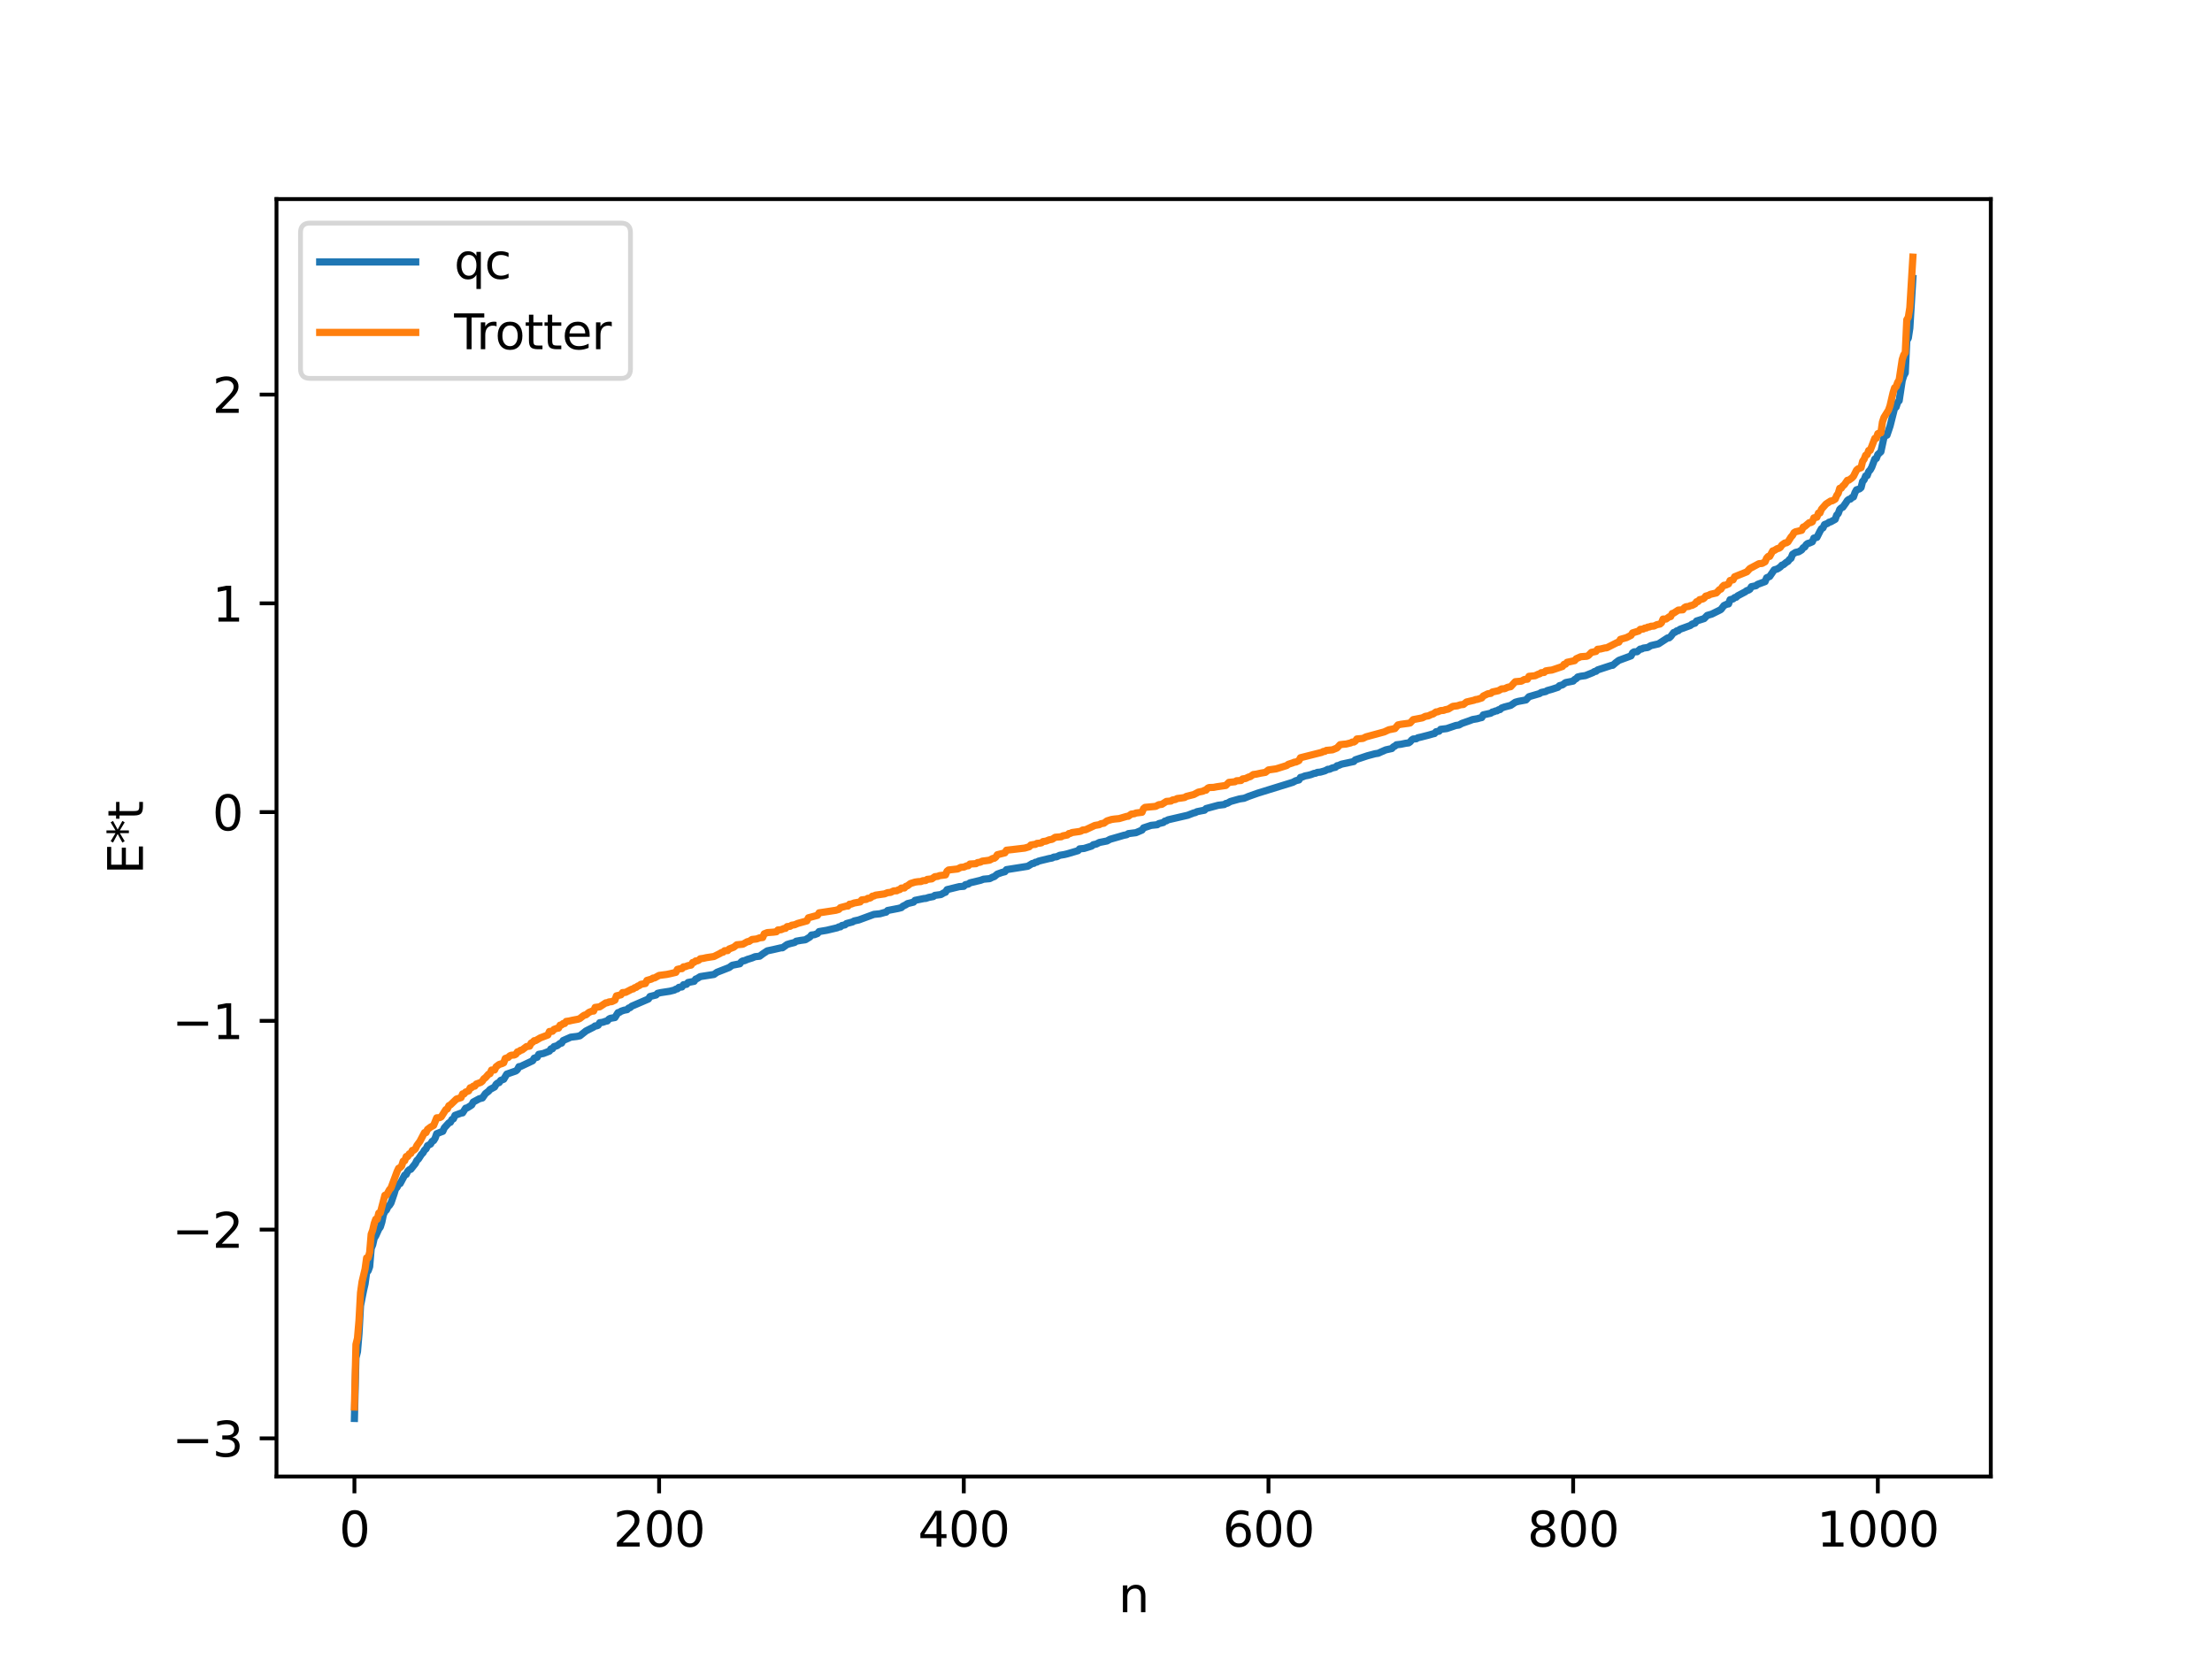 <?xml version="1.0" encoding="utf-8" standalone="no"?>
<!DOCTYPE svg PUBLIC "-//W3C//DTD SVG 1.1//EN"
  "http://www.w3.org/Graphics/SVG/1.1/DTD/svg11.dtd">
<svg xmlns:xlink="http://www.w3.org/1999/xlink" width="460.8pt" height="345.6pt" viewBox="0 0 460.8 345.6" xmlns="http://www.w3.org/2000/svg" version="1.1">
 <defs>
  <style type="text/css">*{stroke-linejoin: round; stroke-linecap: butt}</style>
 </defs>
 <g id="figure_1">
  <g id="patch_1">
   <path d="M 0 345.6 
L 460.8 345.6 
L 460.8 0 
L 0 0 
z
" style="fill: #ffffff"/>
  </g>
  <g id="axes_1">
   <g id="patch_2">
    <path d="M 57.6 307.584 
L 414.72 307.584 
L 414.72 41.472 
L 57.6 41.472 
z
" style="fill: #ffffff"/>
   </g>
   <g id="matplotlib.axis_1">
    <g id="xtick_1">
     <g id="line2d_1">
      <defs>
       <path id="mcc1a65ef6f" d="M 0 0 
L 0 3.5 
" style="stroke: #000000; stroke-width: 0.8"/>
      </defs>
      <g>
       <use xlink:href="#mcc1a65ef6f" x="73.833" y="307.584" style="stroke: #000000; stroke-width: 0.8"/>
      </g>
     </g>
     <g id="text_1">
      <!-- 0 -->
      <g transform="translate(70.651 322.182) scale(0.1 -0.1)">
       <defs>
        <path id="DejaVuSans-30" d="M 2034 4250 
Q 1547 4250 1301 3770 
Q 1056 3291 1056 2328 
Q 1056 1369 1301 889 
Q 1547 409 2034 409 
Q 2525 409 2770 889 
Q 3016 1369 3016 2328 
Q 3016 3291 2770 3770 
Q 2525 4250 2034 4250 
z
M 2034 4750 
Q 2819 4750 3233 4129 
Q 3647 3509 3647 2328 
Q 3647 1150 3233 529 
Q 2819 -91 2034 -91 
Q 1250 -91 836 529 
Q 422 1150 422 2328 
Q 422 3509 836 4129 
Q 1250 4750 2034 4750 
z
" transform="scale(0.016)"/>
       </defs>
       <use xlink:href="#DejaVuSans-30"/>
      </g>
     </g>
    </g>
    <g id="xtick_2">
     <g id="line2d_2">
      <g>
       <use xlink:href="#mcc1a65ef6f" x="137.304" y="307.584" style="stroke: #000000; stroke-width: 0.8"/>
      </g>
     </g>
     <g id="text_2">
      <!-- 200 -->
      <g transform="translate(127.76 322.182) scale(0.1 -0.1)">
       <defs>
        <path id="DejaVuSans-32" d="M 1228 531 
L 3431 531 
L 3431 0 
L 469 0 
L 469 531 
Q 828 903 1448 1529 
Q 2069 2156 2228 2338 
Q 2531 2678 2651 2914 
Q 2772 3150 2772 3378 
Q 2772 3750 2511 3984 
Q 2250 4219 1831 4219 
Q 1534 4219 1204 4116 
Q 875 4013 500 3803 
L 500 4441 
Q 881 4594 1212 4672 
Q 1544 4750 1819 4750 
Q 2544 4750 2975 4387 
Q 3406 4025 3406 3419 
Q 3406 3131 3298 2873 
Q 3191 2616 2906 2266 
Q 2828 2175 2409 1742 
Q 1991 1309 1228 531 
z
" transform="scale(0.016)"/>
       </defs>
       <use xlink:href="#DejaVuSans-32"/>
       <use xlink:href="#DejaVuSans-30" x="63.623"/>
       <use xlink:href="#DejaVuSans-30" x="127.246"/>
      </g>
     </g>
    </g>
    <g id="xtick_3">
     <g id="line2d_3">
      <g>
       <use xlink:href="#mcc1a65ef6f" x="200.775" y="307.584" style="stroke: #000000; stroke-width: 0.8"/>
      </g>
     </g>
     <g id="text_3">
      <!-- 400 -->
      <g transform="translate(191.231 322.182) scale(0.1 -0.1)">
       <defs>
        <path id="DejaVuSans-34" d="M 2419 4116 
L 825 1625 
L 2419 1625 
L 2419 4116 
z
M 2253 4666 
L 3047 4666 
L 3047 1625 
L 3713 1625 
L 3713 1100 
L 3047 1100 
L 3047 0 
L 2419 0 
L 2419 1100 
L 313 1100 
L 313 1709 
L 2253 4666 
z
" transform="scale(0.016)"/>
       </defs>
       <use xlink:href="#DejaVuSans-34"/>
       <use xlink:href="#DejaVuSans-30" x="63.623"/>
       <use xlink:href="#DejaVuSans-30" x="127.246"/>
      </g>
     </g>
    </g>
    <g id="xtick_4">
     <g id="line2d_4">
      <g>
       <use xlink:href="#mcc1a65ef6f" x="264.246" y="307.584" style="stroke: #000000; stroke-width: 0.8"/>
      </g>
     </g>
     <g id="text_4">
      <!-- 600 -->
      <g transform="translate(254.702 322.182) scale(0.1 -0.1)">
       <defs>
        <path id="DejaVuSans-36" d="M 2113 2584 
Q 1688 2584 1439 2293 
Q 1191 2003 1191 1497 
Q 1191 994 1439 701 
Q 1688 409 2113 409 
Q 2538 409 2786 701 
Q 3034 994 3034 1497 
Q 3034 2003 2786 2293 
Q 2538 2584 2113 2584 
z
M 3366 4563 
L 3366 3988 
Q 3128 4100 2886 4159 
Q 2644 4219 2406 4219 
Q 1781 4219 1451 3797 
Q 1122 3375 1075 2522 
Q 1259 2794 1537 2939 
Q 1816 3084 2150 3084 
Q 2853 3084 3261 2657 
Q 3669 2231 3669 1497 
Q 3669 778 3244 343 
Q 2819 -91 2113 -91 
Q 1303 -91 875 529 
Q 447 1150 447 2328 
Q 447 3434 972 4092 
Q 1497 4750 2381 4750 
Q 2619 4750 2861 4703 
Q 3103 4656 3366 4563 
z
" transform="scale(0.016)"/>
       </defs>
       <use xlink:href="#DejaVuSans-36"/>
       <use xlink:href="#DejaVuSans-30" x="63.623"/>
       <use xlink:href="#DejaVuSans-30" x="127.246"/>
      </g>
     </g>
    </g>
    <g id="xtick_5">
     <g id="line2d_5">
      <g>
       <use xlink:href="#mcc1a65ef6f" x="327.717" y="307.584" style="stroke: #000000; stroke-width: 0.8"/>
      </g>
     </g>
     <g id="text_5">
      <!-- 800 -->
      <g transform="translate(318.173 322.182) scale(0.1 -0.1)">
       <defs>
        <path id="DejaVuSans-38" d="M 2034 2216 
Q 1584 2216 1326 1975 
Q 1069 1734 1069 1313 
Q 1069 891 1326 650 
Q 1584 409 2034 409 
Q 2484 409 2743 651 
Q 3003 894 3003 1313 
Q 3003 1734 2745 1975 
Q 2488 2216 2034 2216 
z
M 1403 2484 
Q 997 2584 770 2862 
Q 544 3141 544 3541 
Q 544 4100 942 4425 
Q 1341 4750 2034 4750 
Q 2731 4750 3128 4425 
Q 3525 4100 3525 3541 
Q 3525 3141 3298 2862 
Q 3072 2584 2669 2484 
Q 3125 2378 3379 2068 
Q 3634 1759 3634 1313 
Q 3634 634 3220 271 
Q 2806 -91 2034 -91 
Q 1263 -91 848 271 
Q 434 634 434 1313 
Q 434 1759 690 2068 
Q 947 2378 1403 2484 
z
M 1172 3481 
Q 1172 3119 1398 2916 
Q 1625 2713 2034 2713 
Q 2441 2713 2670 2916 
Q 2900 3119 2900 3481 
Q 2900 3844 2670 4047 
Q 2441 4250 2034 4250 
Q 1625 4250 1398 4047 
Q 1172 3844 1172 3481 
z
" transform="scale(0.016)"/>
       </defs>
       <use xlink:href="#DejaVuSans-38"/>
       <use xlink:href="#DejaVuSans-30" x="63.623"/>
       <use xlink:href="#DejaVuSans-30" x="127.246"/>
      </g>
     </g>
    </g>
    <g id="xtick_6">
     <g id="line2d_6">
      <g>
       <use xlink:href="#mcc1a65ef6f" x="391.188" y="307.584" style="stroke: #000000; stroke-width: 0.8"/>
      </g>
     </g>
     <g id="text_6">
      <!-- 1000 -->
      <g transform="translate(378.463 322.182) scale(0.1 -0.1)">
       <defs>
        <path id="DejaVuSans-31" d="M 794 531 
L 1825 531 
L 1825 4091 
L 703 3866 
L 703 4441 
L 1819 4666 
L 2450 4666 
L 2450 531 
L 3481 531 
L 3481 0 
L 794 0 
L 794 531 
z
" transform="scale(0.016)"/>
       </defs>
       <use xlink:href="#DejaVuSans-31"/>
       <use xlink:href="#DejaVuSans-30" x="63.623"/>
       <use xlink:href="#DejaVuSans-30" x="127.246"/>
       <use xlink:href="#DejaVuSans-30" x="190.869"/>
      </g>
     </g>
    </g>
    <g id="text_7">
     <!-- n -->
     <g transform="translate(232.991 335.861) scale(0.1 -0.1)">
      <defs>
       <path id="DejaVuSans-6e" d="M 3513 2113 
L 3513 0 
L 2938 0 
L 2938 2094 
Q 2938 2591 2744 2837 
Q 2550 3084 2163 3084 
Q 1697 3084 1428 2787 
Q 1159 2491 1159 1978 
L 1159 0 
L 581 0 
L 581 3500 
L 1159 3500 
L 1159 2956 
Q 1366 3272 1645 3428 
Q 1925 3584 2291 3584 
Q 2894 3584 3203 3211 
Q 3513 2838 3513 2113 
z
" transform="scale(0.016)"/>
      </defs>
      <use xlink:href="#DejaVuSans-6e"/>
     </g>
    </g>
   </g>
   <g id="matplotlib.axis_2">
    <g id="ytick_1">
     <g id="line2d_7">
      <defs>
       <path id="m03864d3dd9" d="M 0 0 
L -3.5 0 
" style="stroke: #000000; stroke-width: 0.8"/>
      </defs>
      <g>
       <use xlink:href="#m03864d3dd9" x="57.6" y="299.634" style="stroke: #000000; stroke-width: 0.8"/>
      </g>
     </g>
     <g id="text_8">
      <!-- −3 -->
      <g transform="translate(35.858 303.433) scale(0.1 -0.1)">
       <defs>
        <path id="DejaVuSans-2212" d="M 678 2272 
L 4684 2272 
L 4684 1741 
L 678 1741 
L 678 2272 
z
" transform="scale(0.016)"/>
        <path id="DejaVuSans-33" d="M 2597 2516 
Q 3050 2419 3304 2112 
Q 3559 1806 3559 1356 
Q 3559 666 3084 287 
Q 2609 -91 1734 -91 
Q 1441 -91 1130 -33 
Q 819 25 488 141 
L 488 750 
Q 750 597 1062 519 
Q 1375 441 1716 441 
Q 2309 441 2620 675 
Q 2931 909 2931 1356 
Q 2931 1769 2642 2001 
Q 2353 2234 1838 2234 
L 1294 2234 
L 1294 2753 
L 1863 2753 
Q 2328 2753 2575 2939 
Q 2822 3125 2822 3475 
Q 2822 3834 2567 4026 
Q 2313 4219 1838 4219 
Q 1578 4219 1281 4162 
Q 984 4106 628 3988 
L 628 4550 
Q 988 4650 1302 4700 
Q 1616 4750 1894 4750 
Q 2613 4750 3031 4423 
Q 3450 4097 3450 3541 
Q 3450 3153 3228 2886 
Q 3006 2619 2597 2516 
z
" transform="scale(0.016)"/>
       </defs>
       <use xlink:href="#DejaVuSans-2212"/>
       <use xlink:href="#DejaVuSans-33" x="83.789"/>
      </g>
     </g>
    </g>
    <g id="ytick_2">
     <g id="line2d_8">
      <g>
       <use xlink:href="#m03864d3dd9" x="57.6" y="256.147" style="stroke: #000000; stroke-width: 0.8"/>
      </g>
     </g>
     <g id="text_9">
      <!-- −2 -->
      <g transform="translate(35.858 259.946) scale(0.1 -0.1)">
       <use xlink:href="#DejaVuSans-2212"/>
       <use xlink:href="#DejaVuSans-32" x="83.789"/>
      </g>
     </g>
    </g>
    <g id="ytick_3">
     <g id="line2d_9">
      <g>
       <use xlink:href="#m03864d3dd9" x="57.6" y="212.66" style="stroke: #000000; stroke-width: 0.8"/>
      </g>
     </g>
     <g id="text_10">
      <!-- −1 -->
      <g transform="translate(35.858 216.459) scale(0.1 -0.1)">
       <use xlink:href="#DejaVuSans-2212"/>
       <use xlink:href="#DejaVuSans-31" x="83.789"/>
      </g>
     </g>
    </g>
    <g id="ytick_4">
     <g id="line2d_10">
      <g>
       <use xlink:href="#m03864d3dd9" x="57.6" y="169.173" style="stroke: #000000; stroke-width: 0.8"/>
      </g>
     </g>
     <g id="text_11">
      <!-- 0 -->
      <g transform="translate(44.237 172.973) scale(0.1 -0.1)">
       <use xlink:href="#DejaVuSans-30"/>
      </g>
     </g>
    </g>
    <g id="ytick_5">
     <g id="line2d_11">
      <g>
       <use xlink:href="#m03864d3dd9" x="57.6" y="125.687" style="stroke: #000000; stroke-width: 0.8"/>
      </g>
     </g>
     <g id="text_12">
      <!-- 1 -->
      <g transform="translate(44.237 129.486) scale(0.1 -0.1)">
       <use xlink:href="#DejaVuSans-31"/>
      </g>
     </g>
    </g>
    <g id="ytick_6">
     <g id="line2d_12">
      <g>
       <use xlink:href="#m03864d3dd9" x="57.6" y="82.2" style="stroke: #000000; stroke-width: 0.8"/>
      </g>
     </g>
     <g id="text_13">
      <!-- 2 -->
      <g transform="translate(44.237 85.999) scale(0.1 -0.1)">
       <use xlink:href="#DejaVuSans-32"/>
      </g>
     </g>
    </g>
    <g id="text_14">
     <!-- E*t -->
     <g transform="translate(29.778 182.148) rotate(-90) scale(0.1 -0.1)">
      <defs>
       <path id="DejaVuSans-45" d="M 628 4666 
L 3578 4666 
L 3578 4134 
L 1259 4134 
L 1259 2753 
L 3481 2753 
L 3481 2222 
L 1259 2222 
L 1259 531 
L 3634 531 
L 3634 0 
L 628 0 
L 628 4666 
z
" transform="scale(0.016)"/>
       <path id="DejaVuSans-2a" d="M 3009 3897 
L 1888 3291 
L 3009 2681 
L 2828 2375 
L 1778 3009 
L 1778 1831 
L 1422 1831 
L 1422 3009 
L 372 2375 
L 191 2681 
L 1313 3291 
L 191 3897 
L 372 4206 
L 1422 3572 
L 1422 4750 
L 1778 4750 
L 1778 3572 
L 2828 4206 
L 3009 3897 
z
" transform="scale(0.016)"/>
       <path id="DejaVuSans-74" d="M 1172 4494 
L 1172 3500 
L 2356 3500 
L 2356 3053 
L 1172 3053 
L 1172 1153 
Q 1172 725 1289 603 
Q 1406 481 1766 481 
L 2356 481 
L 2356 0 
L 1766 0 
Q 1100 0 847 248 
Q 594 497 594 1153 
L 594 3053 
L 172 3053 
L 172 3500 
L 594 3500 
L 594 4494 
L 1172 4494 
z
" transform="scale(0.016)"/>
      </defs>
      <use xlink:href="#DejaVuSans-45"/>
      <use xlink:href="#DejaVuSans-2a" x="63.184"/>
      <use xlink:href="#DejaVuSans-74" x="113.184"/>
     </g>
    </g>
   </g>
   <g id="line2d_13">
    <path d="M 73.833 295.488 
L 74.15 282.857 
L 74.467 281.571 
L 74.785 277.829 
L 75.102 272.003 
L 75.737 268.822 
L 76.054 267.425 
L 76.372 265.094 
L 76.689 264.749 
L 77.006 263.872 
L 77.324 260.095 
L 77.641 259.317 
L 77.958 257.936 
L 78.276 257.438 
L 78.91 256.038 
L 79.228 255.605 
L 79.545 254.586 
L 79.862 253.052 
L 80.18 252.351 
L 80.497 252.073 
L 80.815 251.383 
L 81.132 251.083 
L 81.449 250.593 
L 82.084 248.733 
L 82.401 247.667 
L 82.719 247.341 
L 83.036 246.642 
L 83.353 246.569 
L 84.305 244.798 
L 84.623 244.658 
L 84.94 243.996 
L 85.258 243.685 
L 85.575 243.586 
L 86.527 242.385 
L 86.844 241.733 
L 87.162 241.456 
L 87.796 240.478 
L 88.114 240.159 
L 88.431 239.589 
L 88.748 239.335 
L 89.066 238.664 
L 89.7 238.322 
L 90.018 237.772 
L 90.335 237.607 
L 90.653 237.089 
L 90.97 236.177 
L 91.922 235.791 
L 92.239 235.68 
L 92.557 234.958 
L 93.509 233.911 
L 93.826 233.793 
L 94.143 233.213 
L 94.461 233.071 
L 94.778 232.352 
L 96.048 231.879 
L 96.365 231.835 
L 97 230.856 
L 97.317 230.794 
L 97.952 230.399 
L 98.269 230.178 
L 98.586 229.578 
L 99.856 228.887 
L 100.491 228.728 
L 101.125 227.818 
L 101.76 227.329 
L 102.077 226.955 
L 103.029 226.438 
L 103.347 225.88 
L 103.664 225.615 
L 103.981 225.523 
L 104.299 225.065 
L 104.934 224.83 
L 105.568 223.757 
L 107.472 223.094 
L 107.79 222.807 
L 108.107 222.204 
L 108.424 222.175 
L 110.963 220.974 
L 111.281 220.434 
L 111.915 220.241 
L 112.233 219.637 
L 113.185 219.462 
L 114.454 218.967 
L 114.772 218.491 
L 115.089 218.478 
L 115.406 218.025 
L 116.041 217.845 
L 116.676 217.359 
L 116.993 217.299 
L 117.31 216.77 
L 118.897 216.062 
L 120.167 215.911 
L 120.801 215.777 
L 122.071 214.769 
L 123.658 213.962 
L 123.975 213.715 
L 124.292 213.712 
L 124.61 213.579 
L 124.927 213.052 
L 125.562 212.957 
L 126.196 212.738 
L 126.514 212.68 
L 126.831 212.309 
L 127.148 212.137 
L 128.1 211.975 
L 128.735 210.956 
L 129.053 210.893 
L 129.37 210.665 
L 130.005 210.448 
L 130.639 210.328 
L 130.957 209.996 
L 131.274 209.905 
L 131.591 209.614 
L 135.082 208.109 
L 135.4 207.594 
L 136.669 207.274 
L 136.986 206.932 
L 137.621 206.785 
L 139.525 206.493 
L 140.16 206.331 
L 140.477 206.259 
L 140.795 206.051 
L 141.112 205.995 
L 141.429 205.682 
L 142.064 205.601 
L 142.381 205.137 
L 143.016 205.053 
L 143.334 204.674 
L 144.603 204.428 
L 144.92 203.961 
L 145.238 203.846 
L 145.872 203.443 
L 148.729 202.996 
L 149.363 202.544 
L 151.902 201.55 
L 152.537 201.083 
L 154.124 200.77 
L 154.441 200.339 
L 154.758 200.169 
L 155.076 200.134 
L 155.71 199.86 
L 156.662 199.563 
L 157.297 199.297 
L 158.249 199.193 
L 158.884 198.721 
L 159.836 198.083 
L 161.105 197.813 
L 162.692 197.446 
L 163.01 197.44 
L 163.962 196.761 
L 164.596 196.567 
L 165.548 196.331 
L 165.866 196.071 
L 166.818 195.899 
L 167.77 195.77 
L 168.722 195.191 
L 169.039 194.788 
L 169.674 194.709 
L 170.309 194.465 
L 170.626 194.064 
L 172.213 193.796 
L 174.434 193.269 
L 174.752 193.084 
L 175.069 193.081 
L 175.386 192.799 
L 176.021 192.668 
L 176.339 192.393 
L 177.608 192.053 
L 177.925 191.852 
L 178.877 191.648 
L 182.051 190.481 
L 183.32 190.353 
L 184.272 190.081 
L 184.59 190.022 
L 184.907 189.673 
L 187.129 189.243 
L 187.763 189.076 
L 188.081 188.786 
L 188.715 188.474 
L 189.033 188.242 
L 190.302 187.934 
L 190.62 187.559 
L 192.524 187.169 
L 192.841 187.158 
L 193.476 186.949 
L 194.428 186.768 
L 194.745 186.523 
L 196.015 186.352 
L 196.649 185.979 
L 196.967 185.873 
L 197.284 185.328 
L 199.823 184.705 
L 200.775 184.635 
L 201.092 184.299 
L 201.727 184.162 
L 202.044 183.915 
L 204.266 183.383 
L 204.9 183.15 
L 206.17 183.036 
L 206.805 182.712 
L 207.122 182.621 
L 207.757 182.094 
L 208.709 181.752 
L 209.343 181.592 
L 209.661 181.163 
L 214.104 180.459 
L 215.056 179.877 
L 215.373 179.857 
L 215.691 179.623 
L 216.008 179.593 
L 216.325 179.402 
L 216.96 179.235 
L 218.547 178.851 
L 219.181 178.741 
L 219.499 178.552 
L 220.134 178.476 
L 220.768 178.172 
L 221.72 178.017 
L 222.355 177.864 
L 224.577 177.207 
L 224.894 176.837 
L 225.846 176.744 
L 227.433 176.248 
L 227.75 175.969 
L 228.385 175.833 
L 229.02 175.503 
L 230.606 175.19 
L 231.241 174.838 
L 233.145 174.292 
L 234.097 174.011 
L 234.732 173.882 
L 235.049 173.661 
L 236.636 173.463 
L 237.905 172.922 
L 238.223 172.46 
L 239.81 171.937 
L 241.079 171.805 
L 241.396 171.573 
L 242.348 171.339 
L 242.666 171.047 
L 242.983 171.001 
L 243.3 170.787 
L 247.426 169.832 
L 248.696 169.338 
L 249.013 169.286 
L 249.33 169.094 
L 250.282 168.899 
L 250.917 168.784 
L 251.234 168.443 
L 253.773 167.754 
L 255.043 167.598 
L 255.36 167.377 
L 255.677 167.335 
L 256.312 166.967 
L 258.216 166.432 
L 259.168 166.292 
L 260.12 165.9 
L 262.024 165.225 
L 269.324 162.966 
L 269.958 162.629 
L 270.593 162.478 
L 270.91 161.949 
L 271.228 161.891 
L 271.862 161.637 
L 272.497 161.52 
L 273.132 161.352 
L 273.767 161.105 
L 274.084 161.083 
L 274.401 160.904 
L 275.036 160.85 
L 275.988 160.583 
L 276.623 160.257 
L 276.94 160.253 
L 277.575 159.972 
L 278.21 159.833 
L 278.527 159.52 
L 278.844 159.464 
L 279.479 159.186 
L 282.018 158.64 
L 282.335 158.284 
L 282.97 158.071 
L 284.874 157.437 
L 286.461 157.014 
L 287.096 156.92 
L 287.73 156.628 
L 288.682 156.213 
L 289.952 155.931 
L 290.269 155.573 
L 290.586 155.432 
L 290.904 155.153 
L 291.856 155.039 
L 292.808 154.84 
L 293.443 154.759 
L 293.76 154.544 
L 294.077 154.157 
L 294.395 153.949 
L 295.029 153.902 
L 295.347 153.697 
L 295.981 153.556 
L 297.568 153.148 
L 298.52 152.873 
L 298.838 152.807 
L 299.155 152.432 
L 299.79 152.32 
L 300.107 151.934 
L 301.377 151.776 
L 303.281 151.129 
L 303.915 151.041 
L 304.55 150.692 
L 306.137 150.138 
L 306.772 149.891 
L 307.724 149.729 
L 308.358 149.546 
L 308.676 149.483 
L 308.993 148.922 
L 310.58 148.567 
L 310.897 148.324 
L 311.215 148.272 
L 311.532 148.103 
L 311.849 148.084 
L 312.167 147.855 
L 312.484 147.819 
L 312.801 147.496 
L 313.436 147.271 
L 314.705 146.945 
L 315.658 146.293 
L 316.292 146.11 
L 317.879 145.816 
L 318.514 145.137 
L 320.735 144.482 
L 321.053 144.253 
L 322.005 144.059 
L 322.322 143.859 
L 323.274 143.597 
L 324.543 143.177 
L 324.861 142.842 
L 325.496 142.671 
L 326.13 142.2 
L 327.717 141.885 
L 328.034 141.536 
L 328.352 141.386 
L 328.669 141.028 
L 329.304 140.873 
L 330.256 140.742 
L 331.843 140.107 
L 332.16 139.892 
L 332.477 139.848 
L 332.795 139.563 
L 335.651 138.623 
L 335.968 138.588 
L 336.603 138.041 
L 337.238 137.566 
L 339.777 136.626 
L 340.094 136.001 
L 340.411 135.793 
L 341.046 135.764 
L 341.681 135.216 
L 341.998 135.198 
L 342.315 135.018 
L 343.267 134.883 
L 343.902 134.495 
L 345.489 134.131 
L 347.393 132.895 
L 347.71 132.874 
L 348.028 132.598 
L 348.662 131.764 
L 348.98 131.696 
L 349.297 131.42 
L 349.615 131.391 
L 349.932 131.103 
L 352.153 130.291 
L 352.471 130.016 
L 353.105 129.815 
L 353.423 129.368 
L 355.01 128.859 
L 355.644 128.201 
L 356.596 127.927 
L 358.183 127.14 
L 358.5 126.968 
L 359.135 126.141 
L 359.77 125.85 
L 360.087 125.811 
L 360.405 124.931 
L 361.039 124.764 
L 361.357 124.483 
L 361.674 124.424 
L 361.991 124.12 
L 363.578 123.277 
L 363.896 123.027 
L 364.213 122.949 
L 364.53 122.751 
L 364.848 122.214 
L 365.8 122.014 
L 366.117 121.746 
L 367.704 121.157 
L 368.021 120.366 
L 368.656 120.091 
L 369.608 118.707 
L 370.243 118.525 
L 370.877 118.107 
L 371.195 117.739 
L 371.512 117.646 
L 372.147 117.121 
L 372.464 116.955 
L 372.781 116.53 
L 373.099 116.312 
L 373.416 115.484 
L 374.051 115.072 
L 374.686 114.951 
L 375.32 114.561 
L 375.638 114.098 
L 375.955 113.96 
L 376.272 113.447 
L 376.59 113.21 
L 376.907 113.142 
L 377.542 112.863 
L 377.859 112.093 
L 378.494 111.945 
L 379.129 110.684 
L 379.446 110.136 
L 379.763 109.97 
L 380.081 109.281 
L 380.715 109.034 
L 381.033 108.786 
L 381.35 108.72 
L 382.302 108.189 
L 382.62 107.293 
L 382.937 106.979 
L 383.254 106.115 
L 383.572 105.805 
L 383.889 105.666 
L 384.524 104.771 
L 384.841 104.272 
L 385.158 104.03 
L 385.476 103.967 
L 385.793 103.633 
L 386.11 103.526 
L 386.428 102.61 
L 386.745 102.037 
L 387.38 101.843 
L 387.697 101.561 
L 388.015 100.285 
L 388.332 99.964 
L 388.649 99.137 
L 388.967 99.074 
L 389.284 98.215 
L 389.601 97.9 
L 389.919 97.323 
L 390.553 95.617 
L 390.871 95.509 
L 391.188 94.689 
L 391.823 94.099 
L 392.458 91.153 
L 392.775 90.776 
L 393.092 90.649 
L 393.727 88.777 
L 394.679 85.021 
L 394.996 84.801 
L 395.314 83.806 
L 395.631 83.477 
L 396.266 79.298 
L 396.583 78.271 
L 396.9 77.698 
L 397.218 70.973 
L 397.535 70.437 
L 397.853 68.352 
L 398.487 58.005 
L 398.487 58.005 
" clip-path="url(#p9eb677a58e)" style="fill: none; stroke: #1f77b4; stroke-width: 1.5; stroke-linecap: square"/>
   </g>
   <g id="line2d_14">
    <path d="M 73.833 293.111 
L 74.15 280.065 
L 74.467 278.788 
L 74.785 275.082 
L 75.102 269.309 
L 75.42 267.019 
L 76.054 264.348 
L 76.372 262.036 
L 76.689 262.036 
L 77.006 260.887 
L 77.324 257.108 
L 77.641 256.263 
L 77.958 254.86 
L 78.276 253.973 
L 78.593 253.973 
L 78.91 252.696 
L 79.228 252.651 
L 80.18 248.99 
L 80.497 248.99 
L 81.132 247.841 
L 81.449 247.486 
L 82.719 244.062 
L 83.036 243.377 
L 83.353 243.217 
L 83.671 242.89 
L 83.988 241.903 
L 84.305 241.814 
L 84.623 240.927 
L 84.94 240.927 
L 85.258 240.366 
L 85.575 240.297 
L 85.892 239.65 
L 86.21 239.605 
L 86.527 239.316 
L 86.844 238.636 
L 87.479 237.759 
L 88.431 235.944 
L 88.748 235.944 
L 89.066 235.269 
L 89.7 234.795 
L 90.335 234.44 
L 90.97 232.864 
L 91.605 232.822 
L 91.922 232.647 
L 92.874 231.147 
L 93.191 231.016 
L 93.509 230.331 
L 93.826 230.171 
L 95.096 228.95 
L 96.048 228.651 
L 96.365 227.881 
L 96.682 227.881 
L 97 227.491 
L 97.634 227.251 
L 97.952 226.604 
L 98.269 226.559 
L 98.586 226.27 
L 98.904 226.263 
L 99.221 225.826 
L 100.173 225.474 
L 100.491 225.21 
L 100.808 224.713 
L 101.125 224.512 
L 101.76 223.779 
L 102.077 223.67 
L 102.395 222.911 
L 103.029 222.897 
L 103.347 222.223 
L 103.981 221.749 
L 104.616 221.551 
L 104.934 221.394 
L 105.251 220.497 
L 105.886 220.277 
L 106.203 219.954 
L 106.52 219.818 
L 107.155 219.776 
L 107.472 219.601 
L 107.79 219.118 
L 108.107 219.056 
L 108.424 218.8 
L 108.742 218.733 
L 109.694 218.013 
L 110.329 217.931 
L 110.646 217.285 
L 110.963 217.125 
L 111.281 216.798 
L 111.598 216.771 
L 112.55 216.211 
L 114.137 215.605 
L 114.454 214.876 
L 115.089 214.835 
L 115.406 214.445 
L 116.041 214.205 
L 116.358 214.176 
L 116.676 213.558 
L 116.993 213.513 
L 117.31 213.224 
L 117.628 213.217 
L 117.945 212.78 
L 118.58 212.692 
L 119.215 212.544 
L 120.484 212.304 
L 120.801 212.164 
L 121.436 211.667 
L 121.753 211.466 
L 122.071 211.405 
L 122.705 210.889 
L 123.34 210.627 
L 123.658 210.624 
L 123.975 209.864 
L 124.927 209.739 
L 126.196 208.913 
L 126.514 208.895 
L 126.831 208.725 
L 127.466 208.65 
L 128.1 208.348 
L 128.418 207.451 
L 129.053 207.312 
L 129.37 207.231 
L 129.687 206.772 
L 130.322 206.73 
L 131.591 206.072 
L 131.909 206.01 
L 132.226 205.754 
L 132.543 205.687 
L 132.861 205.411 
L 133.178 205.319 
L 133.496 205.055 
L 134.448 204.885 
L 134.765 204.239 
L 135.717 203.96 
L 136.034 203.752 
L 136.352 203.725 
L 137.304 203.196 
L 138.891 202.989 
L 139.525 202.858 
L 140.795 202.559 
L 141.112 201.939 
L 141.747 201.789 
L 142.064 201.789 
L 142.381 201.406 
L 142.699 201.399 
L 143.334 201.159 
L 143.968 201.049 
L 144.286 200.511 
L 144.603 200.467 
L 144.92 200.178 
L 145.238 200.171 
L 145.555 200.035 
L 145.872 199.734 
L 146.507 199.646 
L 147.142 199.498 
L 148.729 199.258 
L 149.998 198.621 
L 150.315 198.42 
L 150.633 198.359 
L 150.95 198.049 
L 151.585 198.029 
L 151.902 197.686 
L 152.854 197.321 
L 153.489 196.818 
L 154.758 196.693 
L 155.71 196.154 
L 156.028 196.131 
L 156.662 195.708 
L 157.615 195.604 
L 158.249 195.369 
L 158.884 195.302 
L 159.201 194.535 
L 159.836 194.28 
L 161.105 194.185 
L 161.74 194.102 
L 162.058 193.726 
L 162.692 193.684 
L 163.327 193.415 
L 163.644 193.393 
L 163.962 193.032 
L 164.596 192.964 
L 164.914 192.743 
L 165.548 192.641 
L 166.183 192.365 
L 168.087 191.839 
L 168.405 191.193 
L 170.309 190.679 
L 170.626 190.161 
L 171.578 190.019 
L 174.117 189.63 
L 174.752 189.439 
L 175.069 189.078 
L 176.339 188.742 
L 176.656 188.742 
L 176.973 188.36 
L 177.291 188.353 
L 177.925 188.113 
L 179.195 187.887 
L 179.512 187.465 
L 180.464 187.359 
L 180.781 187.132 
L 181.099 187.125 
L 181.416 186.989 
L 181.734 186.687 
L 182.051 186.661 
L 182.368 186.482 
L 184.272 186.212 
L 184.907 185.958 
L 185.542 185.897 
L 186.177 185.584 
L 186.811 185.565 
L 187.129 185.374 
L 187.446 185.313 
L 187.763 185.003 
L 188.398 184.983 
L 188.715 184.64 
L 189.033 184.535 
L 189.667 184.055 
L 190.62 183.759 
L 191.254 183.666 
L 191.889 183.639 
L 192.206 183.471 
L 192.841 183.427 
L 193.158 183.193 
L 194.11 183.085 
L 194.745 182.633 
L 195.38 182.558 
L 195.697 182.413 
L 196.967 182.256 
L 197.284 181.489 
L 197.601 181.234 
L 199.188 181.056 
L 199.505 181.022 
L 200.14 180.68 
L 200.775 180.638 
L 201.41 180.369 
L 201.727 180.347 
L 202.044 179.995 
L 203.314 179.918 
L 203.631 179.697 
L 204.266 179.595 
L 204.583 179.397 
L 205.535 179.277 
L 206.17 179.18 
L 206.805 178.831 
L 207.122 178.793 
L 207.439 178.56 
L 207.757 178.057 
L 209.343 177.66 
L 209.661 177.115 
L 210.93 176.973 
L 213.469 176.672 
L 214.421 176.393 
L 214.739 176.031 
L 215.373 175.918 
L 215.691 175.898 
L 216.008 175.696 
L 216.643 175.637 
L 216.96 175.566 
L 217.277 175.314 
L 217.912 175.219 
L 218.547 174.957 
L 219.181 174.841 
L 219.816 174.419 
L 221.086 174.313 
L 221.403 174.122 
L 222.355 173.943 
L 222.672 173.641 
L 222.99 173.615 
L 223.307 173.436 
L 224.894 173.212 
L 225.211 173.126 
L 225.529 172.912 
L 226.163 172.851 
L 228.067 171.957 
L 229.02 171.795 
L 229.337 171.594 
L 229.972 171.489 
L 230.606 171.009 
L 231.558 170.713 
L 232.193 170.62 
L 233.145 170.528 
L 234.732 170.062 
L 235.049 170.039 
L 235.684 169.587 
L 236.319 169.512 
L 236.636 169.367 
L 237.905 169.21 
L 238.223 168.443 
L 238.54 168.188 
L 240.444 168.01 
L 240.762 167.976 
L 241.396 167.634 
L 242.031 167.557 
L 242.983 166.949 
L 243.935 166.872 
L 244.253 166.651 
L 244.887 166.549 
L 245.205 166.351 
L 246.157 166.231 
L 246.791 166.133 
L 247.109 165.917 
L 248.696 165.514 
L 249.648 165.011 
L 250.6 164.822 
L 250.917 164.635 
L 251.234 164.614 
L 251.552 164.216 
L 251.869 164.061 
L 252.821 164.027 
L 253.456 163.9 
L 255.36 163.626 
L 255.995 162.985 
L 257.264 162.852 
L 257.581 162.65 
L 258.534 162.591 
L 258.851 162.268 
L 259.486 162.173 
L 260.12 161.864 
L 260.438 161.795 
L 261.072 161.351 
L 261.707 161.267 
L 262.659 161.058 
L 263.611 160.896 
L 264.246 160.39 
L 265.833 160.166 
L 268.054 159.473 
L 268.372 159.221 
L 269.324 158.911 
L 269.641 158.768 
L 269.958 158.749 
L 270.593 158.443 
L 270.91 157.85 
L 275.353 156.729 
L 275.671 156.541 
L 275.988 156.529 
L 276.305 156.321 
L 277.575 156.204 
L 278.527 155.813 
L 279.162 155.128 
L 279.796 155.05 
L 280.431 154.995 
L 281.383 154.758 
L 281.7 154.587 
L 282.018 154.587 
L 282.335 154.399 
L 282.653 153.94 
L 283.922 153.826 
L 284.557 153.503 
L 288.365 152.468 
L 289.317 152.027 
L 290.586 151.776 
L 291.221 151.015 
L 291.856 150.881 
L 293.443 150.669 
L 293.76 150.601 
L 294.395 149.909 
L 296.299 149.545 
L 296.934 149.222 
L 297.568 149.127 
L 298.203 148.818 
L 298.52 148.749 
L 299.155 148.305 
L 299.472 148.298 
L 300.107 148.031 
L 300.742 147.987 
L 301.059 147.85 
L 301.694 147.72 
L 302.646 147.146 
L 303.598 147.034 
L 304.233 146.819 
L 304.867 146.751 
L 305.502 146.238 
L 307.089 145.865 
L 307.406 145.722 
L 307.724 145.703 
L 308.676 145.397 
L 308.993 144.994 
L 309.945 144.527 
L 310.58 144.436 
L 310.897 144.152 
L 312.167 143.882 
L 312.801 143.511 
L 313.436 143.469 
L 314.071 143.173 
L 314.705 143.047 
L 315.34 142.351 
L 315.658 142.011 
L 316.927 141.9 
L 317.562 141.541 
L 318.196 141.491 
L 318.514 140.894 
L 319.783 140.768 
L 320.418 140.457 
L 320.735 140.376 
L 321.053 140.139 
L 321.687 140.077 
L 322.005 139.763 
L 322.639 139.654 
L 323.274 139.584 
L 323.909 139.375 
L 325.496 138.837 
L 325.813 138.4 
L 326.13 138.36 
L 326.448 137.969 
L 327.082 137.835 
L 328.034 137.623 
L 328.352 137.23 
L 329.304 136.806 
L 330.573 136.709 
L 330.891 136.551 
L 331.525 135.9 
L 332.16 135.772 
L 332.477 135.703 
L 332.795 135.259 
L 333.429 135.196 
L 334.381 134.966 
L 334.699 134.956 
L 336.92 133.834 
L 337.238 133.773 
L 337.555 133.192 
L 338.824 132.833 
L 339.777 132.351 
L 340.094 131.843 
L 341.363 131.454 
L 341.681 131.106 
L 342.315 131.04 
L 342.633 130.836 
L 342.95 130.829 
L 343.267 130.637 
L 343.585 130.617 
L 343.902 130.465 
L 344.537 130.423 
L 345.172 130.127 
L 345.806 130.001 
L 346.124 129.721 
L 346.441 128.965 
L 347.076 128.956 
L 347.71 128.495 
L 348.028 128.445 
L 348.345 127.811 
L 348.662 127.722 
L 349.615 127.093 
L 350.567 127.03 
L 350.884 126.59 
L 351.201 126.4 
L 351.836 126.329 
L 352.153 126.151 
L 352.471 126.124 
L 353.105 125.791 
L 353.423 125.354 
L 353.74 125.314 
L 354.058 124.923 
L 354.692 124.789 
L 355.01 124.605 
L 355.327 124.184 
L 355.962 124.01 
L 356.279 123.817 
L 357.548 123.521 
L 358.183 122.843 
L 358.5 122.725 
L 358.818 122.212 
L 359.135 121.92 
L 359.453 121.91 
L 360.087 121.628 
L 360.405 120.926 
L 361.039 120.788 
L 361.357 120.146 
L 363.896 119.125 
L 364.53 118.435 
L 366.434 117.419 
L 367.069 117.377 
L 367.704 117.025 
L 368.021 116.27 
L 368.339 115.919 
L 368.656 115.911 
L 369.291 114.765 
L 369.608 114.676 
L 370.243 114.284 
L 370.56 114.225 
L 370.877 114.028 
L 371.195 113.544 
L 371.829 113.105 
L 372.147 113.078 
L 372.464 112.889 
L 373.099 111.877 
L 373.416 111.533 
L 373.734 110.964 
L 374.051 110.771 
L 375.32 110.475 
L 375.638 109.797 
L 375.955 109.679 
L 376.907 108.874 
L 377.224 108.864 
L 377.542 108.698 
L 377.859 107.88 
L 378.494 107.742 
L 378.811 106.879 
L 379.129 106.867 
L 379.446 106.079 
L 380.398 104.994 
L 381.35 104.372 
L 381.667 104.344 
L 382.302 103.979 
L 382.62 103.224 
L 382.937 102.776 
L 383.254 101.719 
L 383.572 101.704 
L 383.889 101.238 
L 384.206 100.982 
L 384.841 100.059 
L 385.158 100.016 
L 385.793 99.556 
L 386.11 99.221 
L 386.745 97.946 
L 387.062 97.668 
L 387.697 97.429 
L 388.015 96.093 
L 388.332 95.652 
L 388.649 94.834 
L 388.967 94.71 
L 389.284 93.833 
L 389.601 93.821 
L 390.553 91.326 
L 390.871 91.298 
L 391.188 90.334 
L 391.505 90.192 
L 391.823 90.178 
L 392.14 87.936 
L 392.458 86.97 
L 393.41 85.441 
L 393.727 84.525 
L 394.362 81.788 
L 394.679 80.787 
L 394.996 80.56 
L 395.314 79.66 
L 395.631 79.124 
L 396.266 74.89 
L 396.583 73.924 
L 396.9 73.464 
L 397.218 66.614 
L 397.535 66.078 
L 397.853 64.1 
L 398.487 53.568 
L 398.487 53.568 
" clip-path="url(#p9eb677a58e)" style="fill: none; stroke: #ff7f0e; stroke-width: 1.5; stroke-linecap: square"/>
   </g>
   <g id="patch_3">
    <path d="M 57.6 307.584 
L 57.6 41.472 
" style="fill: none; stroke: #000000; stroke-width: 0.8; stroke-linejoin: miter; stroke-linecap: square"/>
   </g>
   <g id="patch_4">
    <path d="M 414.72 307.584 
L 414.72 41.472 
" style="fill: none; stroke: #000000; stroke-width: 0.8; stroke-linejoin: miter; stroke-linecap: square"/>
   </g>
   <g id="patch_5">
    <path d="M 57.6 307.584 
L 414.72 307.584 
" style="fill: none; stroke: #000000; stroke-width: 0.8; stroke-linejoin: miter; stroke-linecap: square"/>
   </g>
   <g id="patch_6">
    <path d="M 57.6 41.472 
L 414.72 41.472 
" style="fill: none; stroke: #000000; stroke-width: 0.8; stroke-linejoin: miter; stroke-linecap: square"/>
   </g>
   <g id="legend_1">
    <g id="patch_7">
     <path d="M 64.6 78.828 
L 129.342 78.828 
Q 131.342 78.828 131.342 76.828 
L 131.342 48.472 
Q 131.342 46.472 129.342 46.472 
L 64.6 46.472 
Q 62.6 46.472 62.6 48.472 
L 62.6 76.828 
Q 62.6 78.828 64.6 78.828 
z
" style="fill: #ffffff; opacity: 0.8; stroke: #cccccc; stroke-linejoin: miter"/>
    </g>
    <g id="line2d_15">
     <path d="M 66.6 54.57 
L 76.6 54.57 
L 86.6 54.57 
" style="fill: none; stroke: #1f77b4; stroke-width: 1.5; stroke-linecap: square"/>
    </g>
    <g id="text_15">
     <!-- qc -->
     <g transform="translate(94.6 58.07) scale(0.1 -0.1)">
      <defs>
       <path id="DejaVuSans-71" d="M 947 1747 
Q 947 1113 1208 752 
Q 1469 391 1925 391 
Q 2381 391 2643 752 
Q 2906 1113 2906 1747 
Q 2906 2381 2643 2742 
Q 2381 3103 1925 3103 
Q 1469 3103 1208 2742 
Q 947 2381 947 1747 
z
M 2906 525 
Q 2725 213 2448 61 
Q 2172 -91 1784 -91 
Q 1150 -91 751 415 
Q 353 922 353 1747 
Q 353 2572 751 3078 
Q 1150 3584 1784 3584 
Q 2172 3584 2448 3432 
Q 2725 3281 2906 2969 
L 2906 3500 
L 3481 3500 
L 3481 -1331 
L 2906 -1331 
L 2906 525 
z
" transform="scale(0.016)"/>
       <path id="DejaVuSans-63" d="M 3122 3366 
L 3122 2828 
Q 2878 2963 2633 3030 
Q 2388 3097 2138 3097 
Q 1578 3097 1268 2742 
Q 959 2388 959 1747 
Q 959 1106 1268 751 
Q 1578 397 2138 397 
Q 2388 397 2633 464 
Q 2878 531 3122 666 
L 3122 134 
Q 2881 22 2623 -34 
Q 2366 -91 2075 -91 
Q 1284 -91 818 406 
Q 353 903 353 1747 
Q 353 2603 823 3093 
Q 1294 3584 2113 3584 
Q 2378 3584 2631 3529 
Q 2884 3475 3122 3366 
z
" transform="scale(0.016)"/>
      </defs>
      <use xlink:href="#DejaVuSans-71"/>
      <use xlink:href="#DejaVuSans-63" x="63.477"/>
     </g>
    </g>
    <g id="line2d_16">
     <path d="M 66.6 69.249 
L 76.6 69.249 
L 86.6 69.249 
" style="fill: none; stroke: #ff7f0e; stroke-width: 1.5; stroke-linecap: square"/>
    </g>
    <g id="text_16">
     <!-- Trotter -->
     <g transform="translate(94.6 72.749) scale(0.1 -0.1)">
      <defs>
       <path id="DejaVuSans-54" d="M -19 4666 
L 3928 4666 
L 3928 4134 
L 2272 4134 
L 2272 0 
L 1638 0 
L 1638 4134 
L -19 4134 
L -19 4666 
z
" transform="scale(0.016)"/>
       <path id="DejaVuSans-72" d="M 2631 2963 
Q 2534 3019 2420 3045 
Q 2306 3072 2169 3072 
Q 1681 3072 1420 2755 
Q 1159 2438 1159 1844 
L 1159 0 
L 581 0 
L 581 3500 
L 1159 3500 
L 1159 2956 
Q 1341 3275 1631 3429 
Q 1922 3584 2338 3584 
Q 2397 3584 2469 3576 
Q 2541 3569 2628 3553 
L 2631 2963 
z
" transform="scale(0.016)"/>
       <path id="DejaVuSans-6f" d="M 1959 3097 
Q 1497 3097 1228 2736 
Q 959 2375 959 1747 
Q 959 1119 1226 758 
Q 1494 397 1959 397 
Q 2419 397 2687 759 
Q 2956 1122 2956 1747 
Q 2956 2369 2687 2733 
Q 2419 3097 1959 3097 
z
M 1959 3584 
Q 2709 3584 3137 3096 
Q 3566 2609 3566 1747 
Q 3566 888 3137 398 
Q 2709 -91 1959 -91 
Q 1206 -91 779 398 
Q 353 888 353 1747 
Q 353 2609 779 3096 
Q 1206 3584 1959 3584 
z
" transform="scale(0.016)"/>
       <path id="DejaVuSans-65" d="M 3597 1894 
L 3597 1613 
L 953 1613 
Q 991 1019 1311 708 
Q 1631 397 2203 397 
Q 2534 397 2845 478 
Q 3156 559 3463 722 
L 3463 178 
Q 3153 47 2828 -22 
Q 2503 -91 2169 -91 
Q 1331 -91 842 396 
Q 353 884 353 1716 
Q 353 2575 817 3079 
Q 1281 3584 2069 3584 
Q 2775 3584 3186 3129 
Q 3597 2675 3597 1894 
z
M 3022 2063 
Q 3016 2534 2758 2815 
Q 2500 3097 2075 3097 
Q 1594 3097 1305 2825 
Q 1016 2553 972 2059 
L 3022 2063 
z
" transform="scale(0.016)"/>
      </defs>
      <use xlink:href="#DejaVuSans-54"/>
      <use xlink:href="#DejaVuSans-72" x="46.334"/>
      <use xlink:href="#DejaVuSans-6f" x="85.197"/>
      <use xlink:href="#DejaVuSans-74" x="146.379"/>
      <use xlink:href="#DejaVuSans-74" x="185.588"/>
      <use xlink:href="#DejaVuSans-65" x="224.797"/>
      <use xlink:href="#DejaVuSans-72" x="286.32"/>
     </g>
    </g>
   </g>
  </g>
 </g>
 <defs>
  <clipPath id="p9eb677a58e">
   <rect x="57.6" y="41.472" width="357.12" height="266.112"/>
  </clipPath>
 </defs>
</svg>
